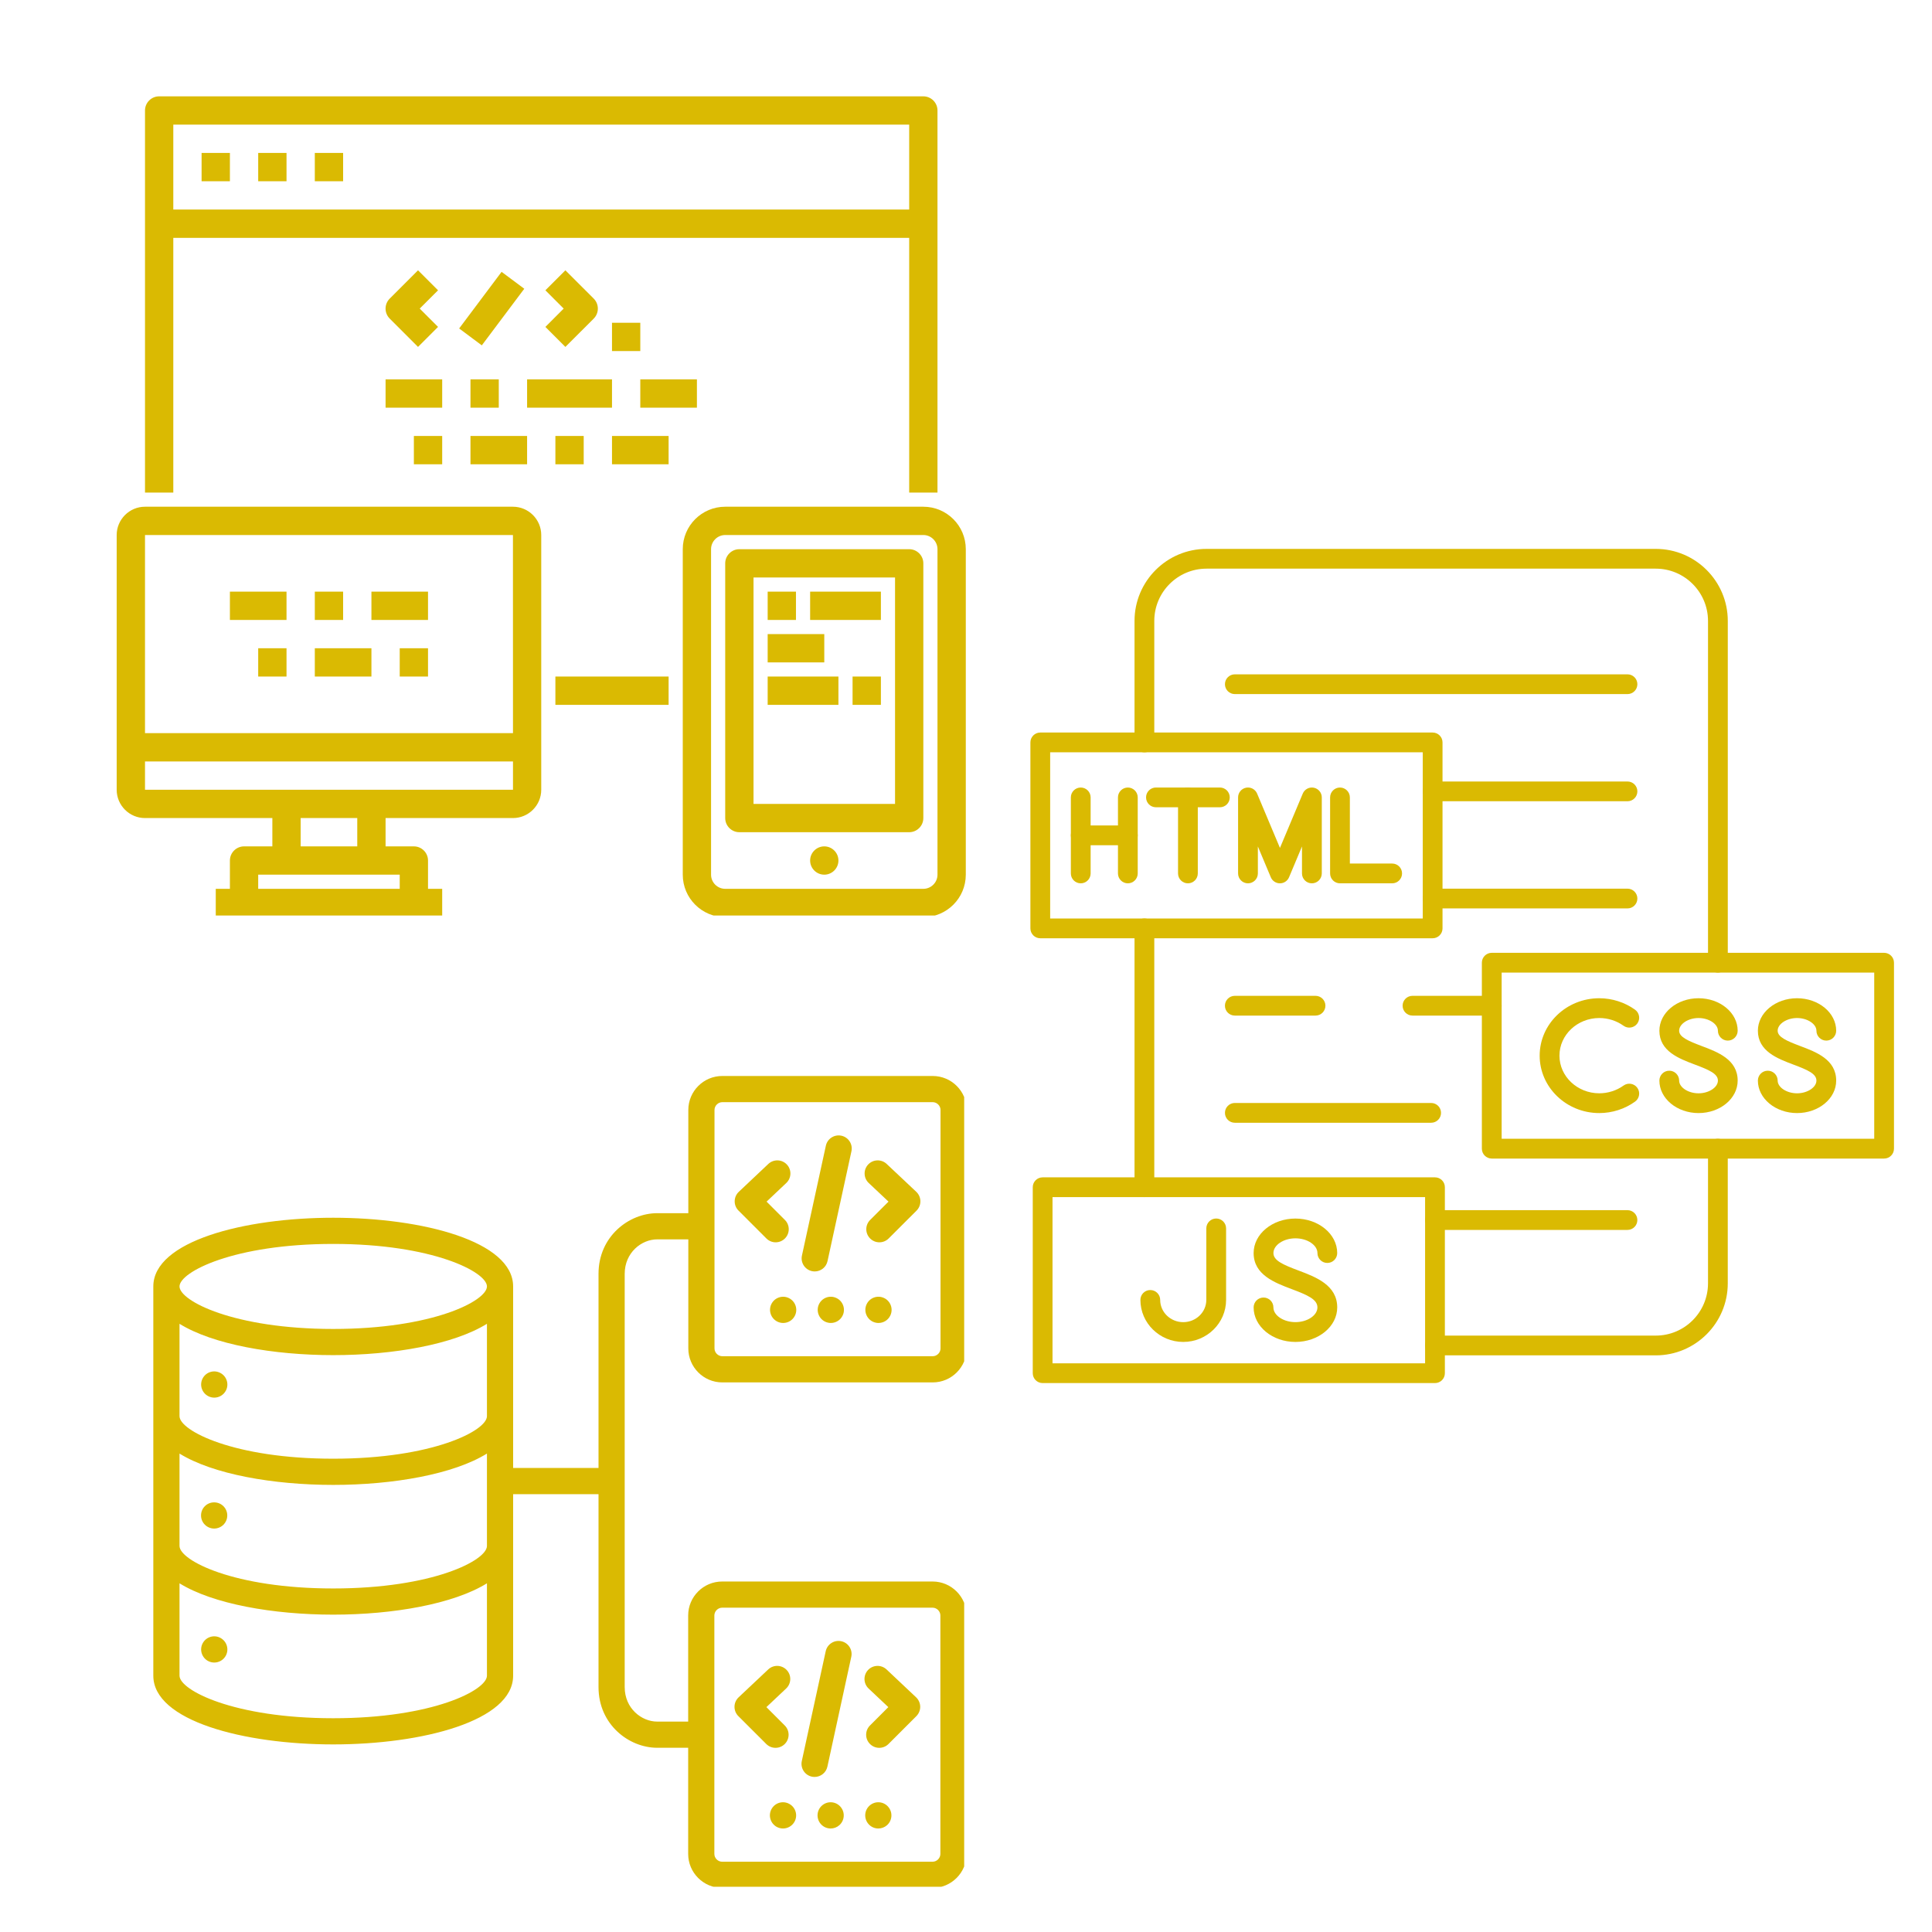 <svg xmlns="http://www.w3.org/2000/svg" xmlns:xlink="http://www.w3.org/1999/xlink" width="350" zoomAndPan="magnify" viewBox="0 0 375 375" height="350" preserveAspectRatio="xMidYMid meet" version="1.0"><defs><clipPath id="3c2001ebb7"><path d="M 28 18.699 L 182 18.699 L 182 96 L 28 96 Z M 28 18.699 " clip-rule="nonzero"/></clipPath><clipPath id="7719441c2f"><path d="M 22.613 98 L 106 98 L 106 177.699 L 22.613 177.699 Z M 22.613 98 " clip-rule="nonzero"/></clipPath><clipPath id="524026a814"><path d="M 132 98 L 187.613 98 L 187.613 177.699 L 132 177.699 Z M 132 98 " clip-rule="nonzero"/></clipPath><clipPath id="4a24cd9bc9"><path d="M 220 106.516 L 336 106.516 L 336 264 L 220 264 Z M 220 106.516 " clip-rule="nonzero"/></clipPath><clipPath id="a6346ad4ea"><path d="M 200 228 L 281 228 L 281 268.516 L 200 268.516 Z M 200 228 " clip-rule="nonzero"/></clipPath><clipPath id="6d1eab52fc"><path d="M 29.648 208.719 L 187.148 208.719 L 187.148 366.219 L 29.648 366.219 Z M 29.648 208.719 " clip-rule="nonzero"/></clipPath></defs><g clip-path="url(#3c2001ebb7)"><path fill="#daba02" d="M 33.637 24.191 L 176.473 24.191 L 176.473 40.672 L 33.637 40.672 Z M 33.637 46.168 L 176.473 46.168 L 176.473 95.609 L 181.965 95.609 L 181.965 21.445 C 181.965 19.93 180.73 18.699 179.219 18.699 L 30.891 18.699 C 29.379 18.699 28.145 19.93 28.145 21.445 L 28.145 95.609 L 33.637 95.609 L 33.637 46.168 " fill-opacity="1" fill-rule="nonzero"/></g><path fill="#daba02" d="M 39.129 35.18 L 44.625 35.18 L 44.625 29.684 L 39.129 29.684 L 39.129 35.18 " fill-opacity="1" fill-rule="nonzero"/><path fill="#daba02" d="M 50.117 35.18 L 55.613 35.18 L 55.613 29.684 L 50.117 29.684 L 50.117 35.18 " fill-opacity="1" fill-rule="nonzero"/><path fill="#daba02" d="M 61.105 35.18 L 66.598 35.18 L 66.598 29.684 L 61.105 29.684 L 61.105 35.18 " fill-opacity="1" fill-rule="nonzero"/><path fill="#daba02" d="M 81.137 52.465 L 75.645 57.957 C 74.57 59.031 74.57 60.77 75.645 61.844 L 81.137 67.336 L 85.023 63.453 L 81.469 59.898 L 85.023 56.348 L 81.137 52.465 " fill-opacity="1" fill-rule="nonzero"/><path fill="#daba02" d="M 97.359 52.766 L 89.121 63.754 L 93.52 67.035 L 101.762 56.047 L 97.359 52.766 " fill-opacity="1" fill-rule="nonzero"/><path fill="#daba02" d="M 109.742 67.336 L 115.238 61.844 C 116.309 60.77 116.309 59.031 115.238 57.957 L 109.742 52.465 L 105.859 56.348 L 109.41 59.898 L 105.859 63.453 L 109.742 67.336 " fill-opacity="1" fill-rule="nonzero"/><path fill="#daba02" d="M 85.828 73.633 L 74.84 73.633 L 74.84 79.129 L 85.828 79.129 L 85.828 73.633 " fill-opacity="1" fill-rule="nonzero"/><path fill="#daba02" d="M 91.32 79.129 L 96.812 79.129 L 96.812 73.633 L 91.32 73.633 L 91.32 79.129 " fill-opacity="1" fill-rule="nonzero"/><path fill="#daba02" d="M 118.789 73.633 L 102.309 73.633 L 102.309 79.129 L 118.789 79.129 L 118.789 73.633 " fill-opacity="1" fill-rule="nonzero"/><path fill="#daba02" d="M 135.27 73.633 L 124.281 73.633 L 124.281 79.129 L 135.27 79.129 L 135.27 73.633 " fill-opacity="1" fill-rule="nonzero"/><path fill="#daba02" d="M 85.828 90.117 L 85.828 84.621 L 80.332 84.621 L 80.332 90.117 L 85.828 90.117 " fill-opacity="1" fill-rule="nonzero"/><path fill="#daba02" d="M 102.309 84.621 L 91.32 84.621 L 91.32 90.117 L 102.309 90.117 L 102.309 84.621 " fill-opacity="1" fill-rule="nonzero"/><path fill="#daba02" d="M 113.297 90.117 L 113.297 84.621 L 107.801 84.621 L 107.801 90.117 L 113.297 90.117 " fill-opacity="1" fill-rule="nonzero"/><path fill="#daba02" d="M 118.789 90.117 L 129.777 90.117 L 129.777 84.621 L 118.789 84.621 L 118.789 90.117 " fill-opacity="1" fill-rule="nonzero"/><path fill="#daba02" d="M 124.281 62.648 L 118.789 62.648 L 118.789 68.141 L 124.281 68.141 L 124.281 62.648 " fill-opacity="1" fill-rule="nonzero"/><g clip-path="url(#7719441c2f)"><path fill="#daba02" d="M 72.094 153.293 L 28.145 153.293 L 28.145 147.801 L 99.57 147.801 L 99.57 153.293 Z M 69.344 164.281 L 58.359 164.281 L 58.359 158.785 L 69.344 158.785 Z M 77.586 172.52 L 50.117 172.52 L 50.117 169.773 L 77.586 169.773 Z M 99.562 103.848 L 99.57 142.305 L 28.145 142.305 L 28.145 103.848 Z M 99.562 98.355 L 28.145 98.355 C 25.117 98.355 22.648 100.824 22.648 103.848 L 22.648 153.293 C 22.648 156.32 25.117 158.785 28.145 158.785 L 52.863 158.785 L 52.863 164.281 L 47.371 164.281 C 45.859 164.281 44.625 165.516 44.625 167.027 L 44.625 172.52 L 41.879 172.52 L 41.879 178.016 L 85.828 178.016 L 85.828 172.52 L 83.078 172.52 L 83.078 167.027 C 83.078 165.516 81.848 164.281 80.332 164.281 L 74.84 164.281 L 74.84 158.785 L 99.562 158.785 C 102.586 158.785 105.055 156.32 105.055 153.293 L 105.055 103.848 C 105.055 100.824 102.586 98.355 99.562 98.355 " fill-opacity="1" fill-rule="nonzero"/></g><g clip-path="url(#524026a814)"><path fill="#daba02" d="M 181.965 169.773 C 181.965 171.285 180.73 172.52 179.219 172.52 L 140.762 172.52 C 139.25 172.52 138.016 171.285 138.016 169.773 L 138.016 106.598 C 138.016 105.082 139.25 103.848 140.762 103.848 L 179.219 103.848 C 180.73 103.848 181.965 105.082 181.965 106.598 Z M 179.219 98.355 L 140.762 98.355 C 136.215 98.355 132.523 102.047 132.523 106.598 L 132.523 169.773 C 132.523 174.324 136.215 178.016 140.762 178.016 L 179.219 178.016 C 183.77 178.016 187.461 174.324 187.461 169.773 L 187.461 106.598 C 187.461 102.047 183.77 98.355 179.219 98.355 " fill-opacity="1" fill-rule="nonzero"/></g><path fill="#daba02" d="M 159.992 164.281 C 158.477 164.281 157.246 165.516 157.246 167.027 C 157.246 168.539 158.477 169.773 159.992 169.773 C 161.504 169.773 162.738 168.539 162.738 167.027 C 162.738 165.516 161.504 164.281 159.992 164.281 " fill-opacity="1" fill-rule="nonzero"/><path fill="#daba02" d="M 173.727 145.051 L 173.727 156.039 L 146.258 156.039 L 146.258 112.09 L 173.727 112.09 Z M 176.473 106.598 L 143.512 106.598 C 141.996 106.598 140.762 107.832 140.762 109.344 L 140.762 158.785 C 140.762 160.301 141.996 161.531 143.512 161.531 L 176.473 161.531 C 177.984 161.531 179.219 160.301 179.219 158.785 L 179.219 109.344 C 179.219 107.832 177.984 106.598 176.473 106.598 " fill-opacity="1" fill-rule="nonzero"/><path fill="#daba02" d="M 107.801 136.812 L 129.777 136.812 L 129.777 131.316 L 107.801 131.316 L 107.801 136.812 " fill-opacity="1" fill-rule="nonzero"/><path fill="#daba02" d="M 55.613 114.836 L 44.625 114.836 L 44.625 120.332 L 55.613 120.332 L 55.613 114.836 " fill-opacity="1" fill-rule="nonzero"/><path fill="#daba02" d="M 66.598 114.836 L 61.105 114.836 L 61.105 120.332 L 66.598 120.332 L 66.598 114.836 " fill-opacity="1" fill-rule="nonzero"/><path fill="#daba02" d="M 83.078 114.836 L 72.094 114.836 L 72.094 120.332 L 83.078 120.332 L 83.078 114.836 " fill-opacity="1" fill-rule="nonzero"/><path fill="#daba02" d="M 50.117 131.316 L 55.613 131.316 L 55.613 125.824 L 50.117 125.824 L 50.117 131.316 " fill-opacity="1" fill-rule="nonzero"/><path fill="#daba02" d="M 72.094 125.824 L 61.105 125.824 L 61.105 131.316 L 72.094 131.316 L 72.094 125.824 " fill-opacity="1" fill-rule="nonzero"/><path fill="#daba02" d="M 77.586 131.316 L 83.078 131.316 L 83.078 125.824 L 77.586 125.824 L 77.586 131.316 " fill-opacity="1" fill-rule="nonzero"/><path fill="#daba02" d="M 154.496 114.836 L 149.004 114.836 L 149.004 120.332 L 154.496 120.332 L 154.496 114.836 " fill-opacity="1" fill-rule="nonzero"/><path fill="#daba02" d="M 157.246 120.332 L 170.98 120.332 L 170.98 114.836 L 157.246 114.836 L 157.246 120.332 " fill-opacity="1" fill-rule="nonzero"/><path fill="#daba02" d="M 159.992 123.078 L 149.004 123.078 L 149.004 128.57 L 159.992 128.57 L 159.992 123.078 " fill-opacity="1" fill-rule="nonzero"/><path fill="#daba02" d="M 149.004 136.812 L 162.738 136.812 L 162.738 131.316 L 149.004 131.316 L 149.004 136.812 " fill-opacity="1" fill-rule="nonzero"/><path fill="#daba02" d="M 165.484 136.812 L 170.98 136.812 L 170.98 131.316 L 165.484 131.316 L 165.484 136.812 " fill-opacity="1" fill-rule="nonzero"/><path fill="#daba02" d="M 315.891 134.723 L 239.684 134.723 C 238.621 134.723 237.762 133.863 237.762 132.805 C 237.762 131.746 238.621 130.887 239.684 130.887 L 315.895 130.887 C 316.953 130.887 317.812 131.746 317.812 132.805 C 317.812 133.867 316.949 134.723 315.891 134.723 Z M 315.891 134.723 " fill-opacity="1" fill-rule="evenodd"/><path fill="#daba02" d="M 315.891 155.523 L 278.074 155.523 C 277.012 155.523 276.156 154.664 276.156 153.605 C 276.156 152.543 277.012 151.688 278.074 151.688 L 315.895 151.688 C 316.953 151.688 317.812 152.543 317.812 153.605 C 317.812 154.664 316.949 155.527 315.891 155.523 Z M 315.891 155.523 " fill-opacity="1" fill-rule="evenodd"/><path fill="#daba02" d="M 315.891 176.324 L 278.074 176.324 C 277.012 176.324 276.156 175.469 276.156 174.406 C 276.156 173.348 277.012 172.488 278.074 172.488 L 315.895 172.488 C 316.953 172.488 317.812 173.348 317.812 174.406 C 317.812 175.469 316.949 176.324 315.891 176.324 Z M 315.891 176.324 " fill-opacity="1" fill-rule="evenodd"/><path fill="#daba02" d="M 255.344 197.125 L 239.68 197.125 C 238.617 197.125 237.758 196.266 237.758 195.207 C 237.758 194.145 238.617 193.289 239.68 193.289 L 255.344 193.289 C 256.402 193.289 257.262 194.145 257.262 195.207 C 257.262 196.266 256.406 197.125 255.344 197.125 Z M 255.344 197.125 " fill-opacity="1" fill-rule="evenodd"/><path fill="#daba02" d="M 315.891 238.727 L 278.531 238.727 C 277.469 238.727 276.609 237.867 276.609 236.809 C 276.609 235.75 277.469 234.891 278.531 234.891 L 315.891 234.891 C 316.949 234.891 317.809 235.75 317.809 236.809 C 317.812 237.867 316.949 238.727 315.891 238.727 Z M 315.891 238.727 " fill-opacity="1" fill-rule="evenodd"/><path fill="#daba02" d="M 289.547 197.125 L 274.164 197.125 C 273.102 197.125 272.246 196.266 272.246 195.207 C 272.246 194.145 273.102 193.289 274.164 193.289 L 289.547 193.289 C 290.609 193.289 291.465 194.145 291.465 195.207 C 291.469 196.266 290.609 197.125 289.547 197.125 Z M 289.547 197.125 " fill-opacity="1" fill-rule="evenodd"/><path fill="#daba02" d="M 277.789 217.926 L 239.68 217.926 C 238.617 217.926 237.762 217.066 237.762 216.004 C 237.762 214.945 238.617 214.086 239.68 214.086 L 277.785 214.086 C 278.844 214.086 279.703 214.945 279.703 216.004 C 279.707 217.066 278.844 217.926 277.789 217.926 Z M 277.789 217.926 " fill-opacity="1" fill-rule="evenodd"/><g clip-path="url(#4a24cd9bc9)"><path fill="#daba02" d="M 333.441 188.781 C 332.383 188.781 331.523 187.922 331.523 186.863 L 331.523 120.516 C 331.523 114.93 326.973 110.375 321.383 110.375 L 234.188 110.375 C 228.594 110.375 224.047 114.926 224.047 120.516 L 224.047 144.105 C 224.047 145.164 223.188 146.023 222.129 146.023 C 221.066 146.023 220.211 145.164 220.211 144.105 L 220.211 120.516 C 220.211 112.809 226.48 106.539 234.188 106.539 L 321.387 106.539 C 329.09 106.539 335.363 112.809 335.363 120.516 L 335.363 186.863 C 335.363 187.922 334.5 188.781 333.441 188.781 Z M 222.129 232.359 C 221.066 232.359 220.211 231.5 220.211 230.441 L 220.211 180.199 C 220.211 179.137 221.066 178.277 222.129 178.277 C 223.188 178.277 224.047 179.137 224.047 180.199 L 224.047 230.441 C 224.051 231.5 223.188 232.359 222.129 232.359 Z M 321.387 263.074 L 278.531 263.074 C 277.469 263.074 276.609 262.215 276.609 261.156 C 276.609 260.098 277.469 259.238 278.531 259.238 L 321.387 259.238 C 326.977 259.238 331.523 254.688 331.523 249.098 L 331.523 222.953 C 331.523 221.895 332.383 221.035 333.441 221.035 C 334.5 221.035 335.359 221.895 335.359 222.953 L 335.359 249.098 C 335.363 256.801 329.09 263.074 321.387 263.074 Z M 321.387 263.074 " fill-opacity="1" fill-rule="evenodd"/></g><path fill="#daba02" d="M 329.684 216.047 C 325.496 216.047 322.086 213.219 322.086 209.742 C 322.086 208.684 322.941 207.824 324.004 207.824 C 325.066 207.824 325.922 208.684 325.922 209.742 C 325.922 211.059 327.68 212.211 329.684 212.211 C 331.691 212.211 333.445 211.059 333.445 209.742 C 333.445 208.41 331.75 207.676 328.949 206.625 C 325.891 205.473 322.086 204.035 322.086 200.062 C 322.086 196.586 325.496 193.758 329.684 193.758 C 333.875 193.758 337.281 196.586 337.281 200.062 C 337.281 201.121 336.426 201.98 335.363 201.98 C 334.305 201.98 333.445 201.121 333.445 200.062 C 333.445 198.75 331.691 197.598 329.684 197.598 C 327.68 197.598 325.922 198.75 325.922 200.062 C 325.922 201.289 327.66 202.035 330.301 203.035 C 333.414 204.203 337.281 205.664 337.281 209.746 C 337.285 213.219 333.875 216.047 329.684 216.047 Z M 329.684 216.047 " fill-opacity="1" fill-rule="evenodd"/><path fill="#daba02" d="M 310.422 216.047 C 304.039 216.047 298.848 211.047 298.848 204.902 C 298.848 198.754 304.035 193.758 310.422 193.758 C 312.91 193.758 315.379 194.551 317.367 195.984 C 318.227 196.605 318.422 197.805 317.801 198.664 C 317.184 199.523 315.98 199.715 315.125 199.098 C 313.781 198.129 312.109 197.598 310.422 197.598 C 306.16 197.598 302.688 200.875 302.688 204.902 C 302.688 208.93 306.16 212.207 310.422 212.207 C 312.113 212.207 313.781 211.676 315.125 210.707 C 315.98 210.09 317.184 210.281 317.801 211.141 C 318.422 212 318.227 213.199 317.367 213.82 C 315.379 215.258 312.91 216.047 310.422 216.047 Z M 310.422 216.047 " fill-opacity="1" fill-rule="evenodd"/><path fill="#daba02" d="M 348.809 216.047 C 344.621 216.047 341.203 213.219 341.203 209.742 C 341.203 208.684 342.062 207.824 343.121 207.824 C 344.184 207.824 345.043 208.684 345.043 209.742 C 345.043 211.059 346.801 212.211 348.805 212.211 C 350.809 212.211 352.566 211.059 352.566 209.742 C 352.566 208.41 350.871 207.676 348.07 206.625 C 345.012 205.473 341.203 204.035 341.203 200.062 C 341.203 196.586 344.617 193.758 348.805 193.758 C 352.992 193.758 356.402 196.586 356.402 200.062 C 356.402 201.121 355.543 201.98 354.484 201.98 C 353.422 201.98 352.566 201.121 352.566 200.062 C 352.566 198.75 350.809 197.598 348.805 197.598 C 346.801 197.598 345.043 198.75 345.043 200.062 C 345.043 201.289 346.777 202.035 349.422 203.035 C 352.535 204.203 356.402 205.664 356.402 209.746 C 356.41 213.219 352.996 216.047 348.809 216.047 Z M 348.809 216.047 " fill-opacity="1" fill-rule="evenodd"/><path fill="#daba02" d="M 209.773 171.453 C 208.711 171.453 207.852 170.594 207.852 169.531 L 207.852 154.777 C 207.852 153.719 208.711 152.859 209.773 152.859 C 210.832 152.859 211.691 153.719 211.691 154.777 L 211.691 169.531 C 211.691 170.594 210.832 171.453 209.773 171.453 Z M 209.773 171.453 " fill-opacity="1" fill-rule="evenodd"/><path fill="#daba02" d="M 218.914 171.453 C 217.855 171.453 216.996 170.594 216.996 169.531 L 216.996 154.777 C 216.996 153.719 217.855 152.859 218.914 152.859 C 219.973 152.859 220.832 153.719 220.832 154.777 L 220.832 169.531 C 220.832 170.594 219.973 171.453 218.914 171.453 Z M 218.914 171.453 " fill-opacity="1" fill-rule="evenodd"/><path fill="#daba02" d="M 218.914 164.062 L 209.773 164.062 C 208.711 164.062 207.852 163.203 207.852 162.141 C 207.852 161.082 208.711 160.223 209.773 160.223 L 218.914 160.223 C 219.973 160.223 220.832 161.082 220.832 162.141 C 220.832 163.203 219.973 164.062 218.914 164.062 Z M 218.914 164.062 " fill-opacity="1" fill-rule="evenodd"/><path fill="#daba02" d="M 254.633 171.453 C 253.574 171.453 252.715 170.594 252.715 169.531 L 252.715 164.297 L 250.203 170.277 C 249.902 170.992 249.207 171.453 248.434 171.453 C 247.66 171.453 246.961 170.988 246.664 170.277 L 244.152 164.297 L 244.152 169.531 C 244.152 170.594 243.293 171.453 242.23 171.453 C 241.172 171.453 240.312 170.594 240.312 169.531 L 240.312 154.773 C 240.312 153.859 240.957 153.074 241.852 152.895 C 242.75 152.711 243.648 153.191 244.004 154.035 L 248.438 164.582 L 252.867 154.035 C 253.223 153.191 254.121 152.715 255.016 152.895 C 255.91 153.078 256.559 153.863 256.559 154.773 L 256.559 169.531 C 256.555 170.594 255.695 171.453 254.633 171.453 Z M 254.633 171.453 " fill-opacity="1" fill-rule="evenodd"/><path fill="#daba02" d="M 270.219 171.453 L 260.09 171.453 C 259.031 171.453 258.172 170.594 258.172 169.531 L 258.172 154.777 C 258.172 153.719 259.031 152.859 260.09 152.859 C 261.148 152.859 262.008 153.719 262.008 154.777 L 262.008 167.613 L 270.219 167.613 C 271.281 167.613 272.137 168.473 272.137 169.531 C 272.137 170.594 271.281 171.453 270.219 171.453 Z M 270.219 171.453 " fill-opacity="1" fill-rule="evenodd"/><path fill="#daba02" d="M 236.777 156.691 L 224.371 156.691 C 223.309 156.691 222.449 155.836 222.449 154.773 C 222.449 153.715 223.309 152.855 224.371 152.855 L 236.777 152.855 C 237.836 152.855 238.695 153.715 238.695 154.773 C 238.695 155.836 237.836 156.691 236.777 156.691 Z M 236.777 156.691 " fill-opacity="1" fill-rule="evenodd"/><path fill="#daba02" d="M 230.574 171.453 C 229.516 171.453 228.656 170.594 228.656 169.531 L 228.656 154.777 C 228.656 153.719 229.516 152.859 230.574 152.859 C 231.633 152.859 232.492 153.719 232.492 154.777 L 232.492 169.531 C 232.492 170.594 231.633 171.453 230.574 171.453 Z M 230.574 171.453 " fill-opacity="1" fill-rule="evenodd"/><path fill="#daba02" d="M 229.668 260.469 C 225.082 260.469 221.352 256.809 221.352 252.312 C 221.352 251.254 222.207 250.395 223.27 250.395 C 224.332 250.395 225.191 251.254 225.191 252.312 C 225.191 254.691 227.195 256.629 229.664 256.629 C 232.137 256.629 234.145 254.695 234.145 252.312 L 234.145 238.43 C 234.145 237.371 235.004 236.512 236.062 236.512 C 237.125 236.512 237.984 237.371 237.984 238.43 L 237.984 252.312 C 237.984 256.809 234.254 260.469 229.668 260.469 Z M 229.668 260.469 " fill-opacity="1" fill-rule="evenodd"/><path fill="#daba02" d="M 251.441 260.469 C 246.969 260.469 243.328 257.461 243.328 253.77 C 243.328 252.707 244.188 251.852 245.25 251.852 C 246.309 251.852 247.168 252.707 247.168 253.77 C 247.168 255.32 249.125 256.625 251.438 256.625 C 253.758 256.625 255.711 255.316 255.711 253.77 C 255.711 252.207 253.816 251.379 250.699 250.207 C 247.414 248.969 243.328 247.43 243.328 243.219 C 243.328 239.52 246.965 236.52 251.438 236.52 C 255.91 236.52 259.551 239.52 259.551 243.219 C 259.551 244.277 258.691 245.137 257.633 245.137 C 256.57 245.137 255.715 244.277 255.715 243.219 C 255.715 241.668 253.758 240.359 251.441 240.359 C 249.129 240.359 247.172 241.672 247.172 243.219 C 247.172 244.668 249.02 245.473 252.059 246.613 C 255.402 247.871 259.555 249.441 259.555 253.773 C 259.555 257.461 255.914 260.469 251.441 260.469 Z M 251.441 260.469 " fill-opacity="1" fill-rule="evenodd"/><path fill="#daba02" d="M 203.836 178.277 L 276.156 178.277 L 276.156 146.023 L 203.836 146.023 Z M 278.074 182.117 L 201.918 182.117 C 200.859 182.117 200 181.258 200 180.199 L 200 144.102 C 200 143.043 200.859 142.184 201.918 142.184 L 278.074 142.184 C 279.133 142.184 279.992 143.043 279.992 144.102 L 279.992 180.199 C 279.992 181.258 279.133 182.117 278.074 182.117 Z M 278.074 182.117 " fill-opacity="1" fill-rule="evenodd"/><path fill="#daba02" d="M 291.469 221.035 L 363.785 221.035 L 363.785 188.781 L 291.469 188.781 Z M 365.703 224.875 L 289.547 224.875 C 288.488 224.875 287.629 224.016 287.629 222.953 L 287.629 186.859 C 287.629 185.801 288.488 184.941 289.547 184.941 L 365.703 184.941 C 366.762 184.941 367.621 185.801 367.621 186.859 L 367.621 222.953 C 367.621 224.016 366.766 224.879 365.703 224.875 Z M 365.703 224.875 " fill-opacity="1" fill-rule="evenodd"/><g clip-path="url(#a6346ad4ea)"><path fill="#daba02" d="M 204.293 264.617 L 276.609 264.617 L 276.609 232.359 L 204.293 232.359 C 204.293 232.359 204.293 264.617 204.293 264.617 Z M 278.531 268.453 L 202.375 268.453 C 201.312 268.453 200.457 267.598 200.457 266.535 L 200.457 230.441 C 200.457 229.379 201.312 228.523 202.375 228.523 L 278.531 228.523 C 279.594 228.523 280.449 229.379 280.449 230.441 L 280.449 266.535 C 280.449 267.598 279.594 268.453 278.531 268.453 Z M 278.531 268.453 " fill-opacity="1" fill-rule="evenodd"/></g><path fill="#daba02" d="M 42.852 317.953 L 42.832 317.941 C 41.617 317.246 40.07 317.676 39.375 318.895 C 38.676 320.113 39.109 321.668 40.328 322.367 C 40.727 322.594 41.16 322.699 41.586 322.699 C 42.469 322.699 43.328 322.242 43.797 321.422 C 44.492 320.203 44.07 318.648 42.852 317.953 Z M 42.852 317.953 " fill-opacity="1" fill-rule="nonzero"/><path fill="#daba02" d="M 41.57 296.691 C 42.977 296.691 44.113 295.555 44.113 294.148 C 44.113 292.746 42.977 291.609 41.57 291.609 L 41.555 291.609 C 40.148 291.609 39.02 292.746 39.02 294.148 C 39.02 295.555 40.168 296.691 41.57 296.691 Z M 41.57 296.691 " fill-opacity="1" fill-rule="nonzero"/><path fill="#daba02" d="M 42.727 266.465 L 42.707 266.457 C 41.457 265.832 39.938 266.34 39.309 267.598 C 38.68 268.852 39.195 270.383 40.453 271.012 C 40.816 271.195 41.207 271.281 41.586 271.281 C 42.52 271.281 43.418 270.766 43.863 269.875 C 44.492 268.617 43.98 267.094 42.727 266.465 Z M 42.727 266.465 " fill-opacity="1" fill-rule="nonzero"/><g clip-path="url(#6d1eab52fc)"><path fill="#daba02" d="M 140.199 268.324 L 181.039 268.324 C 184.68 268.324 187.641 265.363 187.641 261.727 L 187.641 215.445 C 187.641 211.809 184.68 208.848 181.039 208.848 L 140.199 208.848 C 136.559 208.848 133.602 211.809 133.602 215.445 L 133.602 235.477 L 127.562 235.477 C 122.086 235.477 116.172 239.977 116.172 247.25 L 116.172 284.934 L 99.598 284.934 L 99.598 249.695 C 99.598 240.941 82.031 236.363 64.68 236.363 C 47.328 236.363 29.758 240.941 29.758 249.695 L 29.758 325.254 C 29.758 334.012 47.328 338.59 64.68 338.59 C 82.031 338.59 99.598 334.012 99.598 325.254 L 99.598 290.02 L 116.172 290.02 L 116.172 327.469 C 116.172 334.742 122.086 339.242 127.562 339.242 L 133.574 339.242 L 133.574 359.844 C 133.574 363.484 136.535 366.445 140.172 366.445 L 181.012 366.445 C 184.652 366.445 187.613 363.484 187.613 359.844 L 187.613 313.566 C 187.613 309.926 184.652 306.969 181.012 306.969 L 140.172 306.969 C 136.535 306.969 133.574 309.926 133.574 313.566 L 133.574 334.16 L 127.562 334.16 C 124.527 334.16 121.254 331.602 121.254 327.469 L 121.254 247.25 C 121.254 243.117 124.527 240.559 127.562 240.559 L 133.602 240.559 L 133.602 261.727 C 133.602 265.363 136.559 268.324 140.199 268.324 Z M 94.516 274.883 C 94.516 277.684 83.984 283.133 64.68 283.133 C 45.375 283.133 34.844 277.684 34.844 274.883 L 34.844 256.949 C 41.305 260.957 53.027 263.031 64.68 263.031 C 76.332 263.031 88.055 260.957 94.516 256.949 Z M 34.844 282.137 C 41.305 286.145 53.027 288.219 64.68 288.219 C 76.332 288.219 88.055 286.145 94.516 282.137 L 94.516 300.07 C 94.516 302.871 83.984 308.32 64.68 308.32 C 45.375 308.32 34.844 302.871 34.844 300.07 Z M 64.68 241.445 C 83.984 241.445 94.516 246.895 94.516 249.695 C 94.516 252.496 83.984 257.949 64.68 257.949 C 45.375 257.949 34.844 252.496 34.844 249.695 C 34.844 246.895 45.375 241.445 64.68 241.445 Z M 64.68 333.508 C 45.375 333.508 34.844 328.055 34.844 325.254 L 34.844 307.32 C 41.305 311.328 53.027 313.402 64.68 313.402 C 76.332 313.402 88.055 311.328 94.516 307.32 L 94.516 325.254 C 94.516 328.055 83.984 333.508 64.68 333.508 Z M 138.656 313.566 C 138.656 312.746 139.352 312.051 140.172 312.051 L 181.012 312.051 C 181.836 312.051 182.527 312.746 182.527 313.566 L 182.527 359.844 C 182.527 360.664 181.836 361.359 181.012 361.359 L 140.172 361.359 C 139.352 361.359 138.656 360.668 138.656 359.844 Z M 138.684 215.445 C 138.684 214.625 139.379 213.93 140.199 213.93 L 181.039 213.93 C 181.863 213.93 182.555 214.625 182.555 215.445 L 182.555 261.727 C 182.555 262.547 181.863 263.242 181.039 263.242 L 140.199 263.242 C 139.379 263.242 138.684 262.547 138.684 261.727 Z M 138.684 215.445 " fill-opacity="1" fill-rule="nonzero"/></g><path fill="#daba02" d="M 148.758 240.387 C 149.254 240.883 149.902 241.133 150.555 241.133 C 151.203 241.133 151.855 240.883 152.352 240.387 C 153.344 239.395 153.344 237.785 152.352 236.793 L 148.793 233.234 L 152.621 229.617 C 153.641 228.656 153.688 227.047 152.723 226.027 C 151.762 225.004 150.152 224.961 149.129 225.922 L 143.398 231.332 C 142.898 231.801 142.613 232.457 142.602 233.145 C 142.59 233.832 142.859 234.492 143.348 234.977 Z M 148.758 240.387 " fill-opacity="1" fill-rule="nonzero"/><path fill="#daba02" d="M 157.598 246.727 C 157.781 246.766 157.961 246.785 158.141 246.785 C 159.312 246.785 160.363 245.973 160.621 244.785 L 165.262 223.469 C 165.562 222.094 164.691 220.738 163.32 220.441 C 161.945 220.145 160.594 221.016 160.297 222.387 L 155.656 243.703 C 155.355 245.074 156.227 246.43 157.598 246.727 Z M 157.598 246.727 " fill-opacity="1" fill-rule="nonzero"/><path fill="#daba02" d="M 172.457 233.234 L 168.891 236.793 C 167.898 237.785 167.898 239.395 168.891 240.387 C 169.387 240.883 170.035 241.133 170.688 241.133 C 171.336 241.133 171.988 240.883 172.484 240.391 L 177.902 234.98 C 178.387 234.492 178.656 233.832 178.648 233.145 C 178.637 232.457 178.352 231.801 177.848 231.328 L 172.105 225.922 C 171.086 224.961 169.477 225.004 168.512 226.027 C 167.551 227.051 167.598 228.66 168.621 229.621 Z M 172.457 233.234 " fill-opacity="1" fill-rule="nonzero"/><path fill="#daba02" d="M 162.34 251.941 L 162.32 251.934 C 161.051 251.34 159.547 251.895 158.953 253.168 C 158.359 254.438 158.918 255.957 160.191 256.551 C 160.539 256.711 160.906 256.789 161.266 256.789 C 162.223 256.789 163.137 256.246 163.57 255.32 C 164.164 254.051 163.613 252.535 162.34 251.941 Z M 162.34 251.941 " fill-opacity="1" fill-rule="nonzero"/><path fill="#daba02" d="M 153.133 251.965 C 151.883 251.34 150.359 251.852 149.73 253.105 C 149.102 254.359 149.621 255.891 150.875 256.52 C 151.242 256.703 151.629 256.789 152.012 256.789 C 152.945 256.789 153.84 256.273 154.285 255.383 C 154.914 254.129 154.406 252.602 153.148 251.973 Z M 153.133 251.965 " fill-opacity="1" fill-rule="nonzero"/><path fill="#daba02" d="M 171.594 251.941 L 171.574 251.934 C 170.301 251.34 168.797 251.895 168.203 253.168 C 167.609 254.438 168.172 255.957 169.441 256.551 C 169.789 256.711 170.156 256.789 170.516 256.789 C 171.473 256.789 172.391 256.246 172.82 255.32 C 173.414 254.051 172.863 252.535 171.594 251.941 Z M 171.594 251.941 " fill-opacity="1" fill-rule="nonzero"/><path fill="#daba02" d="M 148.73 338.508 C 149.227 339.004 149.875 339.254 150.527 339.254 C 151.176 339.254 151.828 339.004 152.324 338.508 C 153.316 337.516 153.316 335.906 152.32 334.914 L 148.758 331.352 L 152.59 327.738 C 153.613 326.777 153.66 325.168 152.699 324.148 C 151.734 323.125 150.125 323.074 149.105 324.043 L 143.363 329.449 C 142.863 329.922 142.574 330.574 142.566 331.262 C 142.555 331.949 142.824 332.613 143.312 333.098 Z M 148.73 338.508 " fill-opacity="1" fill-rule="nonzero"/><path fill="#daba02" d="M 157.574 344.848 C 157.754 344.887 157.938 344.902 158.117 344.902 C 159.285 344.902 160.34 344.09 160.598 342.902 L 165.234 321.586 C 165.535 320.215 164.664 318.859 163.293 318.562 C 161.93 318.262 160.566 319.133 160.27 320.504 L 155.629 341.82 C 155.332 343.191 156.199 344.547 157.574 344.848 Z M 157.574 344.848 " fill-opacity="1" fill-rule="nonzero"/><path fill="#daba02" d="M 172.422 331.352 L 168.863 334.914 C 167.871 335.906 167.871 337.516 168.863 338.508 C 169.359 339.004 170.008 339.254 170.66 339.254 C 171.309 339.254 171.961 339.004 172.457 338.508 L 177.867 333.098 C 178.352 332.609 178.621 331.949 178.613 331.262 C 178.602 330.574 178.312 329.922 177.816 329.449 L 172.082 324.043 C 171.062 323.082 169.453 323.125 168.488 324.145 C 167.527 325.168 167.574 326.777 168.594 327.742 Z M 172.422 331.352 " fill-opacity="1" fill-rule="nonzero"/><path fill="#daba02" d="M 163.133 350.684 C 162.207 349.625 160.609 349.523 159.551 350.449 C 158.496 351.375 158.391 352.984 159.316 354.039 C 159.82 354.617 160.523 354.91 161.23 354.91 C 161.824 354.91 162.422 354.703 162.902 354.281 C 163.961 353.355 164.066 351.75 163.141 350.695 Z M 163.133 350.684 " fill-opacity="1" fill-rule="nonzero"/><path fill="#daba02" d="M 153.164 350.113 C 151.926 349.457 150.398 349.926 149.734 351.168 C 149.074 352.406 149.551 353.949 150.789 354.613 C 151.172 354.812 151.582 354.91 151.984 354.91 C 152.891 354.91 153.77 354.422 154.23 353.562 C 154.891 352.324 154.422 350.785 153.184 350.125 Z M 153.164 350.113 " fill-opacity="1" fill-rule="nonzero"/><path fill="#daba02" d="M 172.387 350.684 C 171.461 349.625 169.859 349.523 168.805 350.449 C 167.746 351.375 167.645 352.984 168.57 354.039 C 169.07 354.617 169.773 354.91 170.48 354.91 C 171.074 354.91 171.672 354.703 172.156 354.281 C 173.211 353.355 173.316 351.75 172.395 350.695 Z M 172.387 350.684 " fill-opacity="1" fill-rule="nonzero"/></svg>